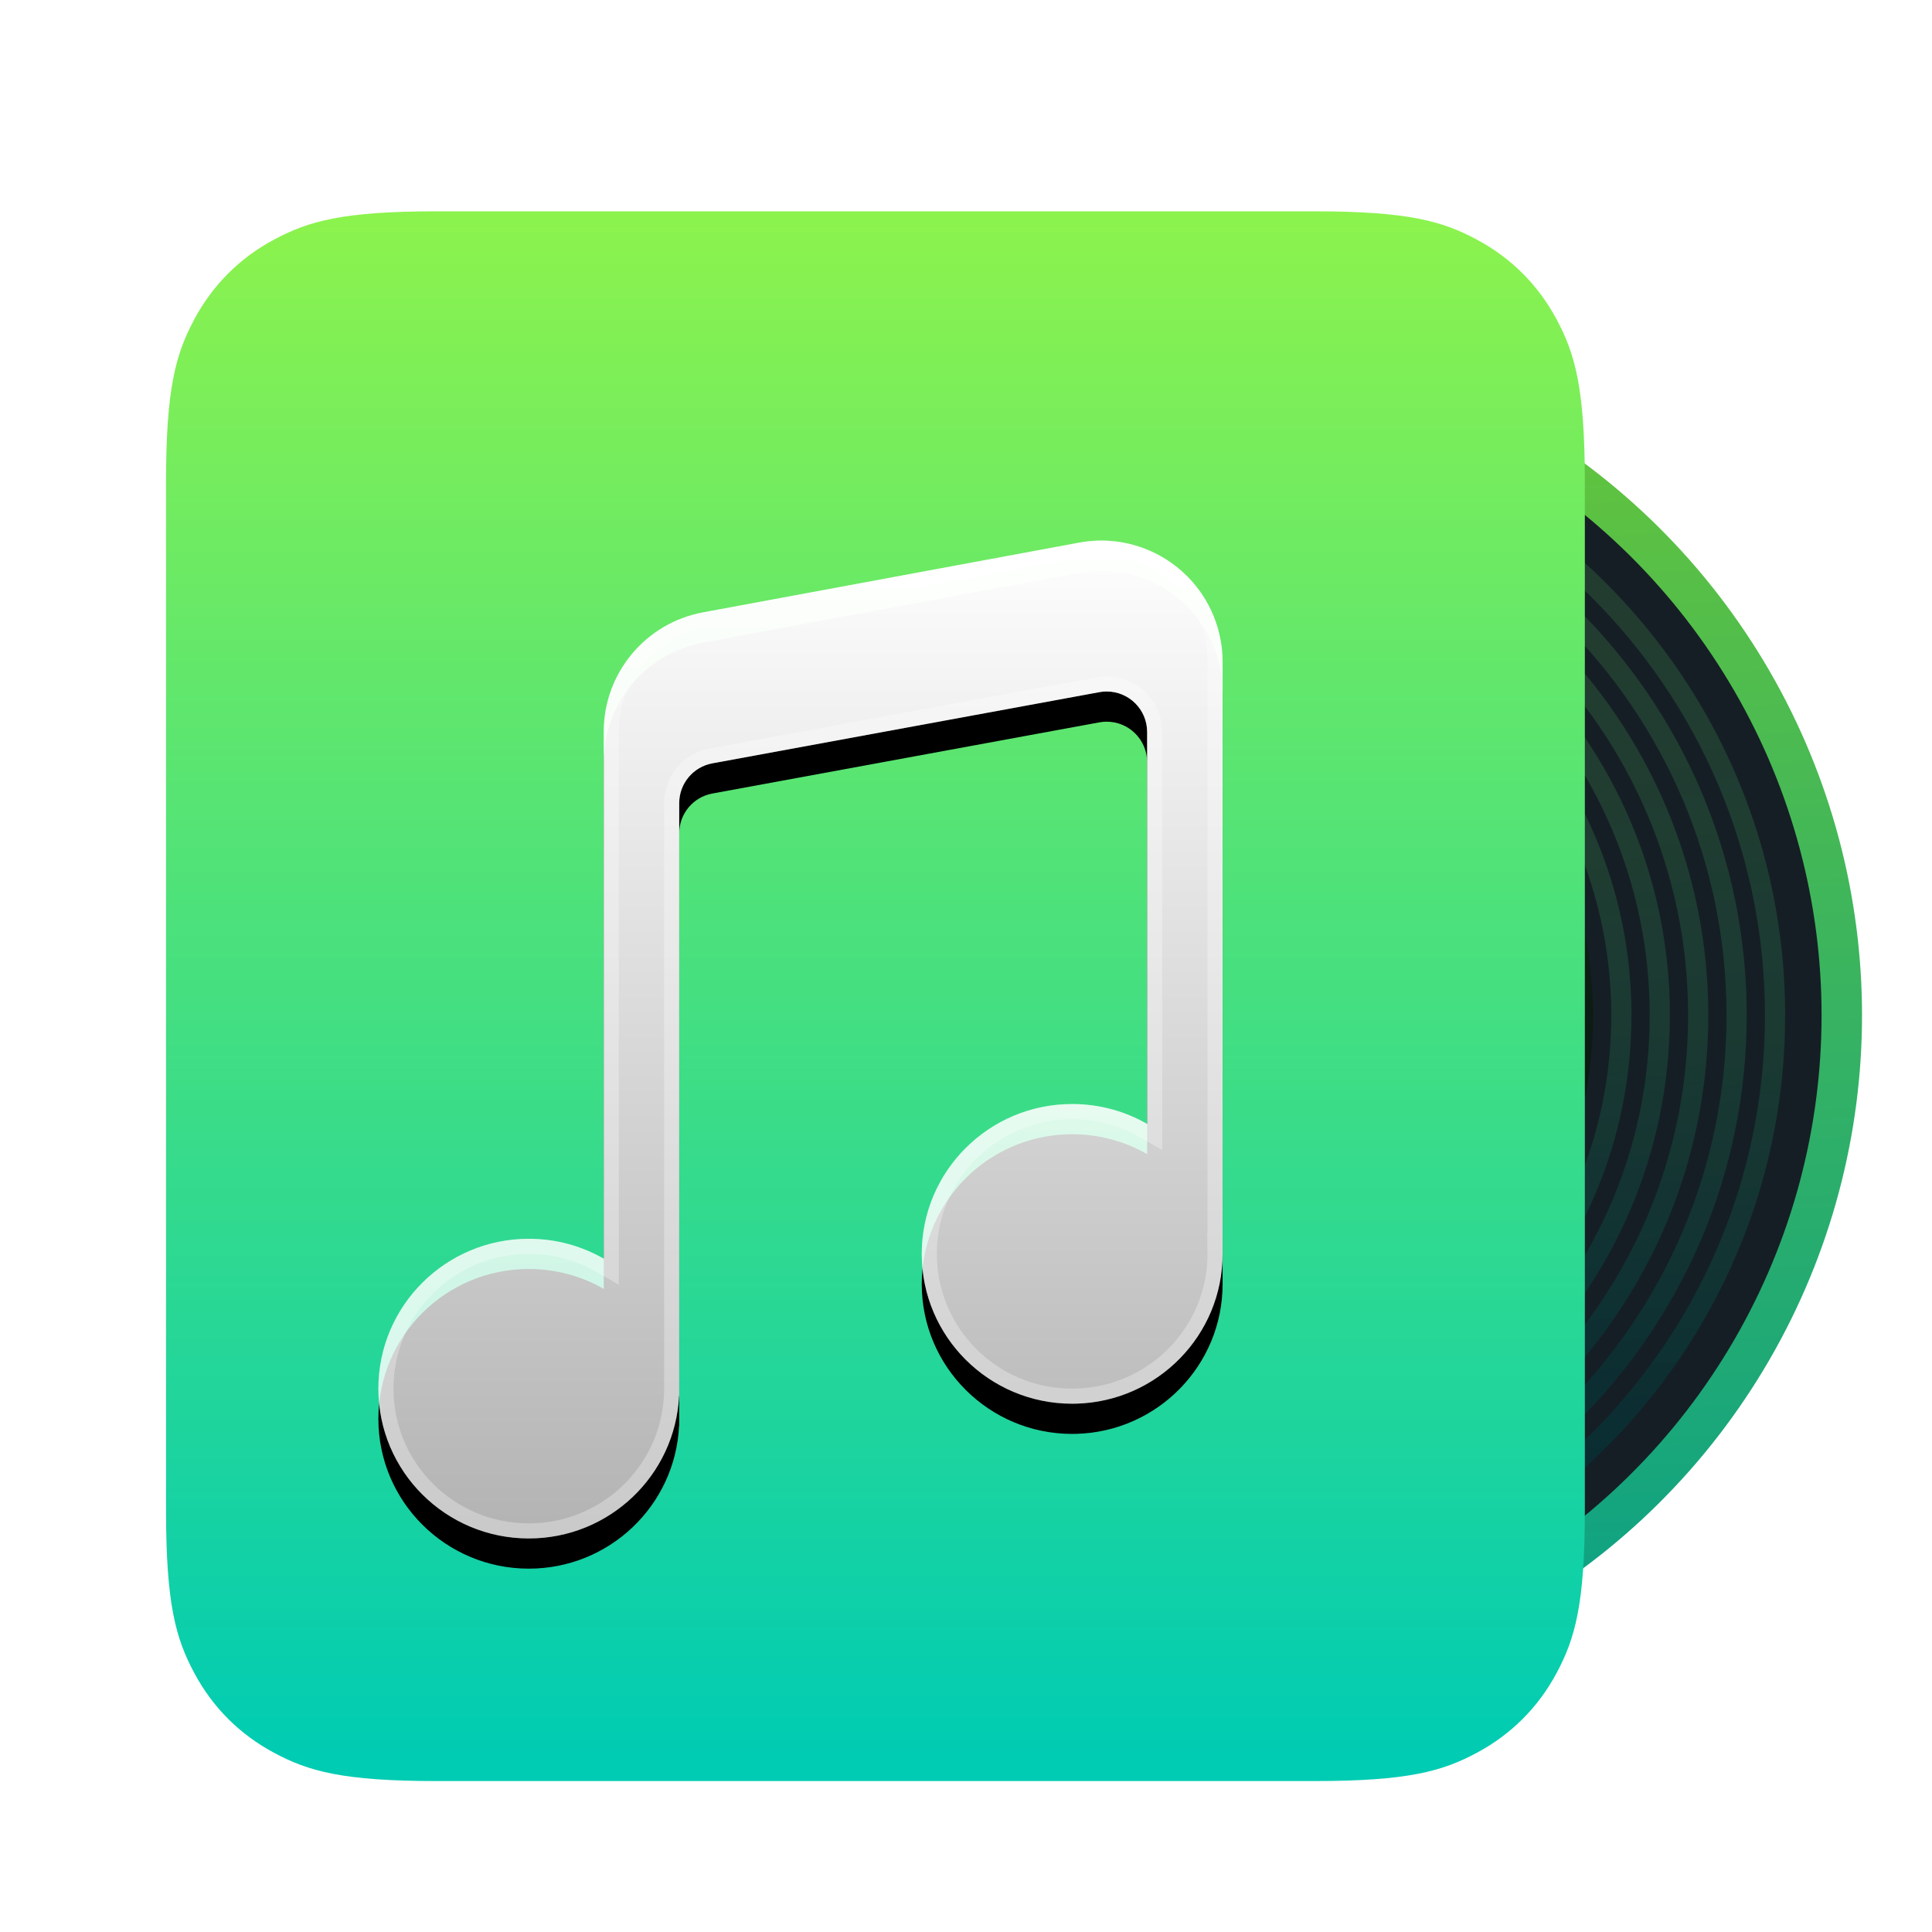 <?xml version="1.0" encoding="UTF-8"?>
<svg width="128px" height="128px" viewBox="0 0 128 128" version="1.1" xmlns="http://www.w3.org/2000/svg" xmlns:xlink="http://www.w3.org/1999/xlink">
    <title>apps/128/deepin-music</title>
    <defs>
        <filter x="-8.9%" y="-7.7%" width="117.8%" height="119.2%" filterUnits="objectBoundingBox" id="filter-1">
            <feOffset dx="0" dy="2" in="SourceAlpha" result="shadowOffsetOuter1"></feOffset>
            <feGaussianBlur stdDeviation="3" in="shadowOffsetOuter1" result="shadowBlurOuter1"></feGaussianBlur>
            <feColorMatrix values="0 0 0 0 0   0 0 0 0 0   0 0 0 0 0  0 0 0 0.2 0" type="matrix" in="shadowBlurOuter1" result="shadowMatrixOuter1"></feColorMatrix>
            <feMerge>
                <feMergeNode in="shadowMatrixOuter1"></feMergeNode>
                <feMergeNode in="SourceGraphic"></feMergeNode>
            </feMerge>
        </filter>
        <linearGradient x1="97.682%" y1="38.451%" x2="0.348%" y2="41.845%" id="linearGradient-2">
            <stop stop-color="#0BA186" offset="0%"></stop>
            <stop stop-color="#68C639" offset="100%"></stop>
        </linearGradient>
        <linearGradient x1="2.388%" y1="41.813%" x2="96.617%" y2="34.714%" id="linearGradient-3">
            <stop stop-color="#417944" stop-opacity="0.381" offset="0%"></stop>
            <stop stop-color="#002A35" offset="100%"></stop>
        </linearGradient>
        <linearGradient x1="2.388%" y1="41.813%" x2="99.652%" y2="34.486%" id="linearGradient-4">
            <stop stop-color="#417944" stop-opacity="0.381" offset="0%"></stop>
            <stop stop-color="#002A35" offset="96.88%"></stop>
        </linearGradient>
        <linearGradient x1="2.388%" y1="41.813%" x2="99.652%" y2="34.486%" id="linearGradient-5">
            <stop stop-color="#417944" stop-opacity="0.381" offset="0%"></stop>
            <stop stop-color="#002A35" offset="96.88%"></stop>
        </linearGradient>
        <linearGradient x1="2.388%" y1="41.813%" x2="99.652%" y2="34.486%" id="linearGradient-6">
            <stop stop-color="#417944" stop-opacity="0.381" offset="0%"></stop>
            <stop stop-color="#002A35" offset="96.88%"></stop>
        </linearGradient>
        <linearGradient x1="2.388%" y1="41.813%" x2="99.652%" y2="34.486%" id="linearGradient-7">
            <stop stop-color="#417944" stop-opacity="0.381" offset="0%"></stop>
            <stop stop-color="#002A35" offset="96.88%"></stop>
        </linearGradient>
        <linearGradient x1="2.388%" y1="41.813%" x2="99.652%" y2="34.486%" id="linearGradient-8">
            <stop stop-color="#0C360D" stop-opacity="0.381" offset="0%"></stop>
            <stop stop-color="#000000" offset="100%"></stop>
        </linearGradient>
        <linearGradient x1="2.388%" y1="41.813%" x2="99.652%" y2="34.486%" id="linearGradient-9">
            <stop stop-color="#0C360D" stop-opacity="0.381" offset="0%"></stop>
            <stop stop-color="#000000" offset="100%"></stop>
        </linearGradient>
        <linearGradient x1="50%" y1="0%" x2="50%" y2="98.031%" id="linearGradient-10">
            <stop stop-color="#8DF34C" offset="0%"></stop>
            <stop stop-color="#00CCB3" offset="100%"></stop>
        </linearGradient>
        <linearGradient x1="50%" y1="0%" x2="50%" y2="98.031%" id="linearGradient-11">
            <stop stop-color="#8DF34C" offset="0%"></stop>
            <stop stop-color="#00CCB3" offset="100%"></stop>
        </linearGradient>
        <linearGradient x1="50%" y1="0%" x2="50%" y2="100%" id="linearGradient-12">
            <stop stop-color="#FFFFFF" offset="0%"></stop>
            <stop stop-color="#FFFFFF" stop-opacity="0.7" offset="100%"></stop>
        </linearGradient>
        <path d="M69.865,28.391 C69.955,28.874 70,29.365 70,29.857 L70,68.864 L70,69.073 C70,74.462 65.688,78.849 60.313,78.996 L60.034,79 C54.53,79 50.068,74.555 50.068,69.073 C50.068,63.59 54.53,59.145 60.034,59.145 C61.842,59.145 63.538,59.625 65,60.464 L65,34.493 C65,33.013 63.8,31.813 62.32,31.813 C62.157,31.813 61.995,31.828 61.835,31.858 L36.195,36.573 C34.923,36.807 34,37.916 34,39.209 L34,78.473 L33.989,78.473 C33.741,83.736 29.379,87.927 24.034,87.927 C18.53,87.927 14.068,83.483 14.068,78 C14.068,72.517 18.53,68.073 24.034,68.073 C25.842,68.073 27.538,68.553 29,69.391 L29,34.477 C29,30.602 31.764,27.279 35.574,26.572 L60.494,21.951 C64.86,21.142 69.056,24.025 69.865,28.391 Z" id="path-13"></path>
        <filter x="-7.2%" y="-3.0%" width="114.3%" height="112.1%" filterUnits="objectBoundingBox" id="filter-14">
            <feOffset dx="0" dy="2" in="SourceAlpha" result="shadowOffsetOuter1"></feOffset>
            <feGaussianBlur stdDeviation="1" in="shadowOffsetOuter1" result="shadowBlurOuter1"></feGaussianBlur>
            <feColorMatrix values="0 0 0 0 0   0 0 0 0 0   0 0 0 0 0  0 0 0 0.1 0" type="matrix" in="shadowBlurOuter1"></feColorMatrix>
        </filter>
    </defs>
    <g id="apps/128/deepin-music" stroke="none" stroke-width="1" fill="none" fill-rule="evenodd">
        <g id="6-music" filter="url(#filter-1)" transform="translate(11, 12)">
            <ellipse id="circle13330" stroke="url(#linearGradient-2)" stroke-width="2.68" fill="#151E25" transform="translate(66.546, 53.268) rotate(-270) translate(-66.546, -53.268)" cx="66.545" cy="53.268" rx="44.319" ry="44.478"></ellipse>
            <g id="Group" opacity="0.8" transform="translate(25.818, 12.683)" stroke-width="1.34">
                <path d="M40.727,10.71 C48.947,10.71 56.389,14.054 61.776,19.459 C67.164,24.866 70.496,32.335 70.496,40.585 C70.496,48.915 67.381,56.452 62.175,61.873 C57.075,67.185 49.968,70.461 41.834,70.461 C33.531,70.461 25.746,67.052 20.069,61.554 C14.5,56.163 10.958,48.759 10.958,40.585 C10.958,32.335 14.29,24.866 19.678,19.459 C25.065,14.054 32.507,10.71 40.727,10.71 Z" id="circle13330" stroke="url(#linearGradient-3)" transform="translate(40.727, 40.585) rotate(-270) translate(-40.727, -40.585)"></path>
                <path d="M40.727,8.164 C49.648,8.164 57.724,11.793 63.57,17.659 C69.417,23.527 73.033,31.632 73.033,40.585 C73.033,49.625 69.652,57.803 64.003,63.686 C58.467,69.45 50.754,73.006 41.926,73.006 C32.916,73.006 24.469,69.307 18.308,63.342 C12.265,57.491 8.422,49.455 8.422,40.585 C8.422,31.632 12.038,23.527 17.885,17.659 C23.731,11.793 31.807,8.164 40.727,8.164 Z" id="circle13330" stroke="url(#linearGradient-4)" transform="translate(40.727, 40.585) rotate(-270) translate(-40.727, -40.585)"></path>
                <path d="M40.727,5.619 C50.348,5.619 59.059,9.533 65.364,15.86 C71.669,22.187 75.569,30.929 75.569,40.585 C75.569,50.334 71.923,59.154 65.83,65.498 C59.86,71.716 51.54,75.552 42.019,75.552 C32.302,75.552 23.192,71.562 16.548,65.129 C10.03,58.818 5.885,50.152 5.885,40.585 C5.885,30.929 9.785,22.187 16.091,15.86 C22.396,9.533 31.106,5.619 40.727,5.619 Z" id="circle13330" stroke="url(#linearGradient-5)" transform="translate(40.727, 40.585) rotate(-270) translate(-40.727, -40.585)"></path>
                <path d="M40.727,3.074 C51.049,3.074 60.393,7.272 67.157,14.06 C73.922,20.848 78.106,30.226 78.106,40.585 C78.106,51.044 74.194,60.505 67.658,67.311 C61.252,73.982 52.327,78.097 42.111,78.097 C31.687,78.097 21.914,73.818 14.788,66.917 C7.795,60.146 3.348,50.849 3.348,40.585 C3.348,30.226 7.532,20.848 14.297,14.06 C21.061,7.272 30.406,3.074 40.727,3.074 Z" id="circle13330" stroke="url(#linearGradient-6)" transform="translate(40.727, 40.585) rotate(-270) translate(-40.727, -40.585)"></path>
                <path d="M40.727,0.528 C51.749,0.528 61.728,5.011 68.951,12.26 C76.175,19.509 80.643,29.524 80.643,40.585 C80.643,51.753 76.465,61.856 69.486,69.124 C62.645,76.248 53.113,80.643 42.203,80.643 C31.073,80.643 20.637,76.073 13.027,68.705 C5.56,61.474 0.812,51.545 0.812,40.585 C0.812,29.524 5.28,19.509 12.504,12.26 C19.727,5.011 29.705,0.528 40.727,0.528 Z" id="circle13330" stroke="url(#linearGradient-7)" transform="translate(40.727, 40.585) rotate(-270) translate(-40.727, -40.585)"></path>
                <path d="M40.727,15.801 C47.547,15.801 53.72,18.575 58.189,23.059 C62.659,27.545 65.423,33.741 65.423,40.585 C65.423,47.43 62.659,53.626 58.189,58.112 C53.72,62.596 47.547,65.37 40.727,65.37 C33.908,65.37 27.734,62.596 23.265,58.112 C18.796,53.626 16.031,47.43 16.031,40.585 C16.031,33.741 18.796,27.545 23.265,23.059 C27.734,18.575 33.908,15.801 40.727,15.801 Z" id="circle13330" stroke="url(#linearGradient-8)" transform="translate(40.727, 40.585) rotate(-270) translate(-40.727, -40.585)"></path>
                <path d="M40.727,13.255 C48.247,13.255 55.055,16.314 59.983,21.259 C64.911,26.205 67.96,33.038 67.96,40.585 C67.96,48.133 64.911,54.965 59.983,59.911 C55.055,64.857 48.247,67.915 40.727,67.915 C33.208,67.915 26.4,64.857 21.472,59.911 C16.543,54.965 13.495,48.133 13.495,40.585 C13.495,33.038 16.543,26.205 21.472,21.259 C26.4,16.314 33.208,13.255 40.727,13.255 Z" id="circle13330" stroke="url(#linearGradient-9)" transform="translate(40.727, 40.585) rotate(-270) translate(-40.727, -40.585)"></path>
            </g>
            <ellipse id="circle13353" fill="url(#linearGradient-10)" transform="translate(67.818, 54.537) rotate(-270) translate(-67.818, -54.537)" cx="67.818" cy="54.537" rx="21.561" ry="21.636"></ellipse>
            <ellipse id="circle13353" fill="#2A2A29" transform="translate(67.818, 54.537) rotate(-270) translate(-67.818, -54.537)" cx="67.818" cy="54.537" rx="13.951" ry="14"></ellipse>
            <path d="M17.947,-7.25088215e-16 L76.053,7.25088215e-16 C82.293,-4.21297134e-16 84.556,0.65 86.838,1.87 C89.119,3.09 90.91,4.881 92.13,7.162 C93.35,9.444 94,11.707 94,17.947 L94,86.053 C94,92.293 93.35,94.556 92.13,96.838 C90.91,99.119 89.119,100.91 86.838,102.13 C84.556,103.35 82.293,104 76.053,104 L17.947,104 C11.707,104 9.444,103.35 7.162,102.13 C4.881,100.91 3.09,99.119 1.87,96.838 C0.65,94.556 2.80864756e-16,92.293 -4.83392144e-16,86.053 L4.83392144e-16,17.947 C-2.80864756e-16,11.707 0.65,9.444 1.87,7.162 C3.09,4.881 4.881,3.09 7.162,1.87 C9.444,0.65 11.707,4.21297134e-16 17.947,-7.25088215e-16 Z" id="Rectangle" fill="url(#linearGradient-11)"></path>
            <g id="路径">
                <use fill="black" fill-opacity="1" filter="url(#filter-14)" xlink:href="#path-13"></use>
                <use fill="url(#linearGradient-12)" fill-rule="evenodd" xlink:href="#path-13"></use>
            </g>
            <path d="M69.865,28.391 C69.955,28.874 70,29.365 70,29.857 L70,68.864 L70,69.073 C70,74.462 65.688,78.849 60.313,78.996 L60.034,79 C54.53,79 50.068,74.555 50.068,69.073 C50.068,63.59 54.53,59.145 60.034,59.145 C61.842,59.145 63.538,59.625 65,60.464 L65,34.493 C65,33.013 63.8,31.813 62.32,31.813 C62.157,31.813 61.995,31.828 61.835,31.858 L36.195,36.573 C34.923,36.807 34,37.916 34,39.209 L34,78.473 L33.989,78.473 C33.741,83.736 29.379,87.927 24.034,87.927 C18.53,87.927 14.068,83.483 14.068,78 C14.068,72.517 18.53,68.073 24.034,68.073 C25.842,68.073 27.538,68.553 29,69.391 L29,34.477 C29,30.602 31.764,27.279 35.574,26.572 L60.494,21.951 C64.86,21.142 69.056,24.025 69.865,28.391 Z M60.677,22.935 L35.757,27.555 C32.42,28.174 30,31.084 30,34.477 L30,71.118 L28.503,70.259 C27.155,69.485 25.626,69.073 24.034,69.073 C19.081,69.073 15.068,73.07 15.068,78 C15.068,82.93 19.081,86.927 24.034,86.927 C28.827,86.927 32.766,83.173 32.99,78.426 L33,78.21 L33,39.209 C33,37.499 34.176,36.024 35.822,35.631 L36.014,35.59 L61.654,30.874 C61.874,30.834 62.097,30.813 62.32,30.813 C64.352,30.813 66,32.461 66,34.493 L66,62.191 L64.503,61.331 C63.155,60.558 61.626,60.145 60.034,60.145 C55.081,60.145 51.068,64.143 51.068,69.073 C51.068,74.002 55.081,78 60.02,78 L60.285,77.997 C65.131,77.864 69,73.909 69,69.088 L68.997,68.879 L68.979,67.74 L69,67.741 L69,29.857 C69,29.534 68.978,29.211 68.934,28.892 L68.882,28.573 C68.173,24.75 64.499,22.226 60.677,22.935 Z" id="Combined-Shape" fill-opacity="0.3" fill="#FFFFFF" fill-rule="nonzero"></path>
        </g>
        <g id="Guide-128" transform="translate(4, 4)"></g>
    </g>
</svg>